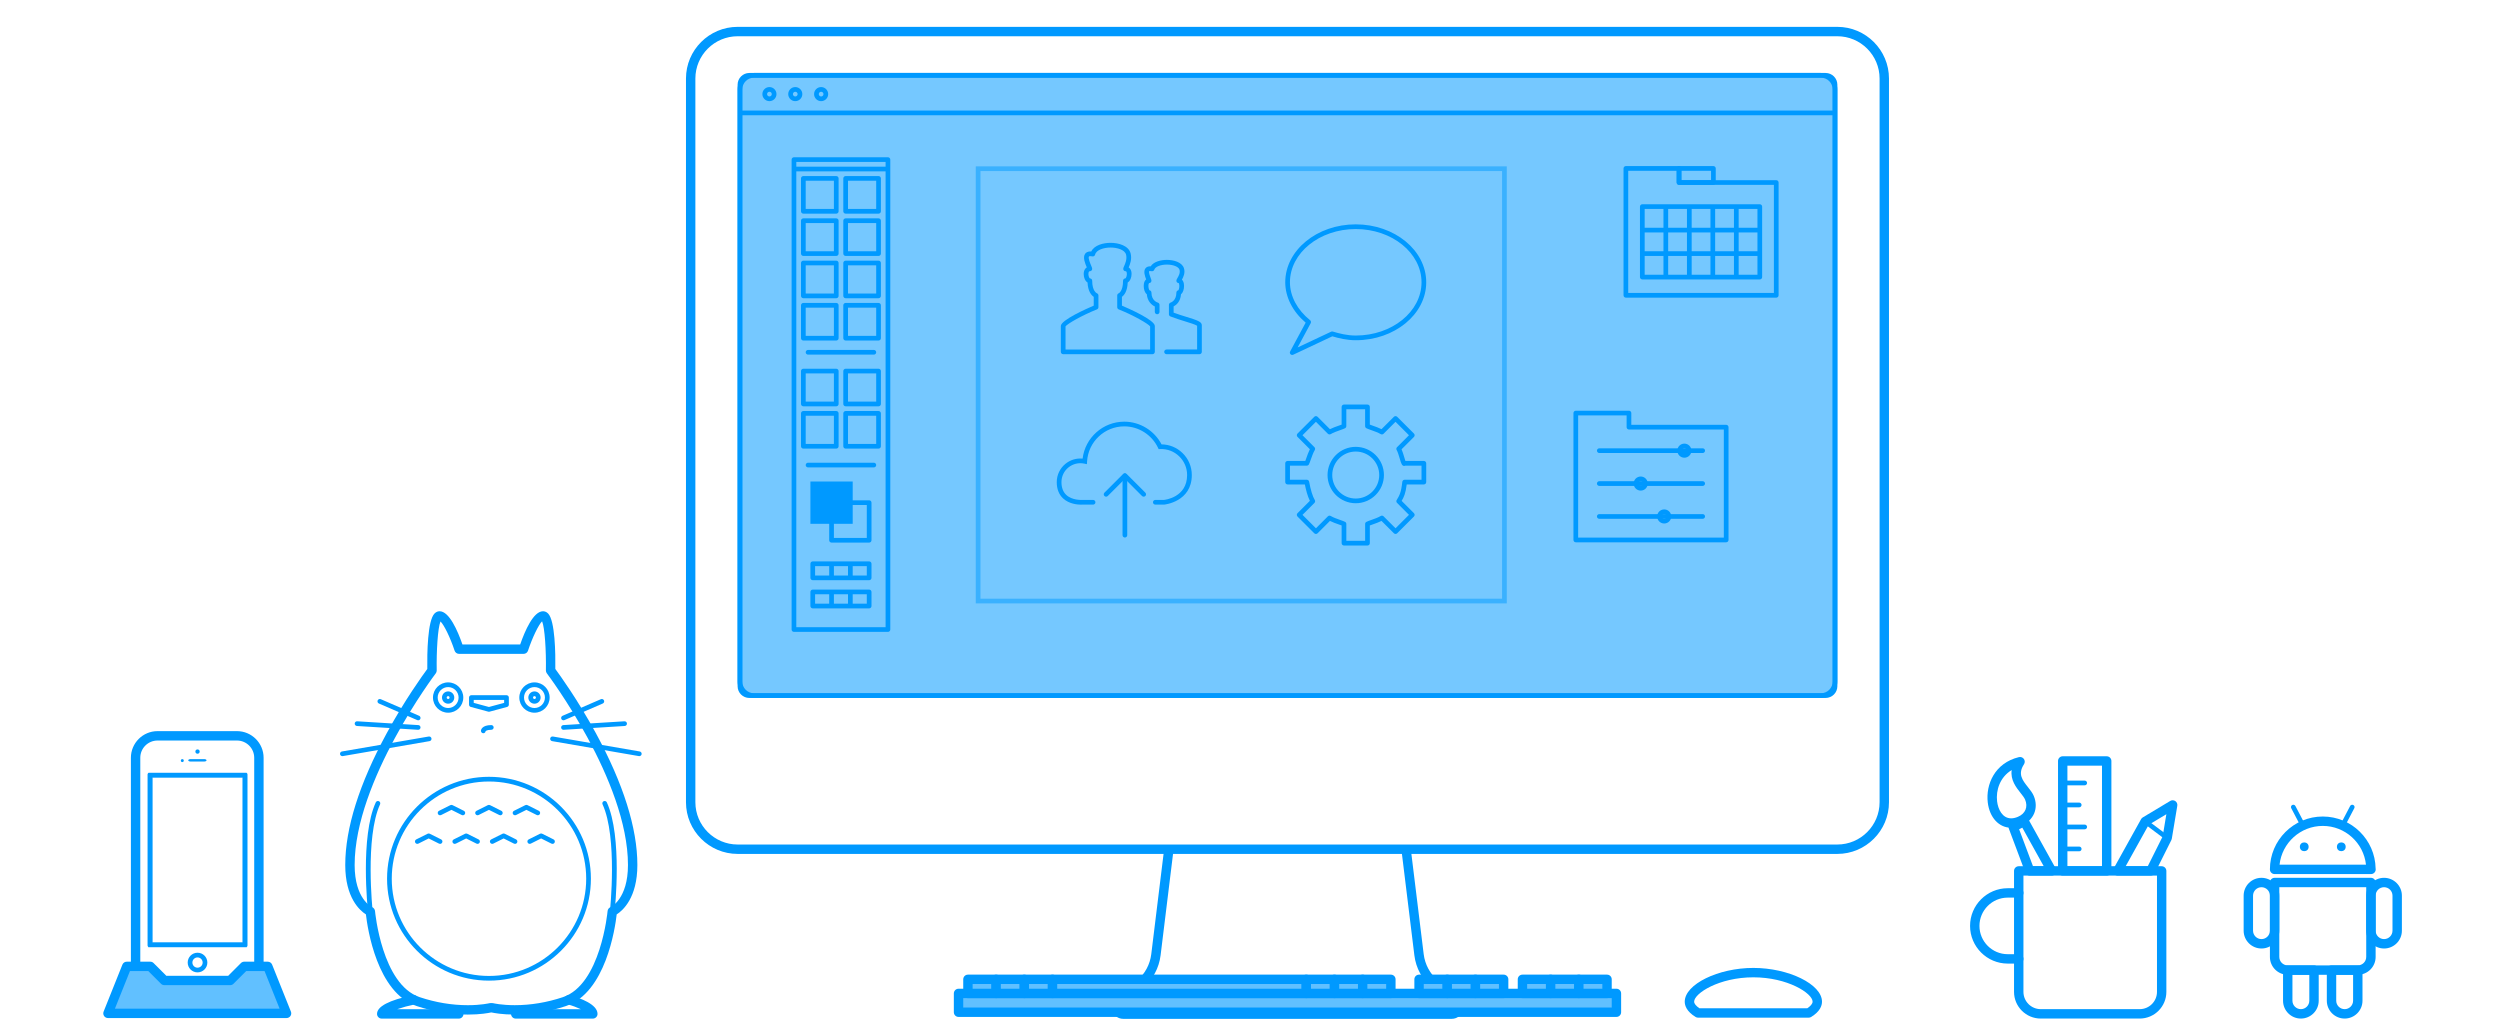 <?xml version="1.0" encoding="utf-8"?>
<!-- Generator: Adobe Illustrator 15.0.0, SVG Export Plug-In . SVG Version: 6.00 Build 0)  -->
<!DOCTYPE svg PUBLIC "-//W3C//DTD SVG 1.1//EN" "http://www.w3.org/Graphics/SVG/1.1/DTD/svg11.dtd">
<svg version="1.1" id="Layer_1" xmlns="http://www.w3.org/2000/svg" xmlns:xlink="http://www.w3.org/1999/xlink" x="0px" y="0px"
	 width="532px" height="220px" viewBox="0 0 532 220" enable-background="new 0 0 532 220" xml:space="preserve">
<g>
	<g>
		<path fill="#0099FF" d="M429.588,205.051h-2.34c-4.422,0-8.02-3.597-8.02-8.019c0-4.423,3.598-8.019,8.02-8.019h2.34
			c0.553,0,1,0.447,1,1c0,0.551-0.447,1-1,1h-2.34c-3.319,0-6.02,2.699-6.02,6.019s2.699,6.019,6.02,6.019h2.34c0.553,0,1,0.448,1,1
			C430.588,204.604,430.141,205.051,429.588,205.051z"/>
	</g>
	<g>
		<path fill="#0099FF" d="M455.324,216.749h-21.058c-3.132,0-5.68-2.548-5.68-5.679v-25.736c0-0.552,0.447-1,1-1h30.416
			c0.553,0,1,0.448,1,1v25.736C461.004,214.201,458.456,216.749,455.324,216.749z M430.588,186.333v24.735
			c0,2.029,1.65,3.68,3.68,3.68h21.058c2.028,0,3.68-1.65,3.68-3.68v-24.735H430.588L430.588,186.333z"/>
	</g>
	<g>
		<path fill="#0099FF" d="M427.976,176.145c-2.596,0-4.598-2.164-4.98-5.386c-0.449-3.763,1.437-8.386,6.636-9.645
			c0.398-0.097,0.815,0.06,1.053,0.396c0.236,0.335,0.244,0.782,0.02,1.125c-1.365,2.082-0.344,3.371,0.838,4.863
			c0.497,0.626,0.966,1.217,1.244,1.877c0.53,1.259,0.56,2.58,0.081,3.72c-0.474,1.128-1.427,2.041-2.687,2.571
			C429.427,175.982,428.686,176.145,427.976,176.145z M428.087,163.87c-2.487,1.493-3.389,4.291-3.106,6.651
			c0.198,1.67,1.104,3.621,2.995,3.621c0.441,0,0.923-0.107,1.428-0.32c0.785-0.331,1.345-0.85,1.618-1.502
			c0.271-0.648,0.243-1.398-0.081-2.168c-0.173-0.409-0.56-0.896-0.969-1.413C429.052,167.578,427.78,165.975,428.087,163.87z"/>
	</g>
	<g>
		<path fill="#0099FF" d="M436.607,186.333h-4.681c-0.417,0-0.79-0.259-0.937-0.649l-3.51-9.358
			c-0.181-0.479,0.03-1.017,0.488-1.246l2.34-1.17c0.479-0.24,1.063-0.06,1.321,0.409l5.851,10.529
			c0.172,0.31,0.168,0.688-0.013,0.992C437.29,186.146,436.962,186.333,436.607,186.333z M432.621,184.333h2.287l-4.561-8.206
			l-0.679,0.339L432.621,184.333z"/>
	</g>
	<g>
		<path fill="#0099FF" d="M457.664,186.333h-7.021c-0.354,0-0.683-0.188-0.861-0.493c-0.181-0.306-0.185-0.683-0.013-0.992
			l5.851-10.529c0.085-0.153,0.209-0.281,0.359-0.373l5.85-3.508c0.336-0.201,0.757-0.188,1.077,0.03
			c0.322,0.22,0.488,0.606,0.424,0.991l-1.17,7.02c-0.018,0.098-0.047,0.192-0.092,0.282l-3.511,7.02
			C458.389,186.119,458.043,186.333,457.664,186.333z M452.344,184.333h4.702l3.166-6.332l0.789-4.735l-3.763,2.258L452.344,184.333
			z"/>
	</g>
	<g>
		<path fill="#0099FF" d="M461.174,178.814c-0.104,0-0.21-0.033-0.3-0.101l-4.68-3.51c-0.222-0.166-0.267-0.479-0.102-0.7
			c0.167-0.222,0.481-0.264,0.7-0.1l4.68,3.51c0.222,0.166,0.267,0.479,0.102,0.7C461.476,178.745,461.325,178.814,461.174,178.814z
			"/>
	</g>
	<g>
		<path fill="#0099FF" d="M448.305,186.333h-9.357c-0.554,0-1-0.448-1-1v-23.397c0-0.552,0.446-1,1-1h9.357c0.554,0,1,0.448,1,1
			v23.397C449.305,185.885,448.857,186.333,448.305,186.333z M439.946,184.333h7.357v-21.397h-7.357V184.333z"/>
	</g>
	<g>
		<path fill="#0099FF" d="M443.626,167.115h-4.68c-0.276,0-0.5-0.225-0.5-0.5c0-0.276,0.224-0.5,0.5-0.5h4.68
			c0.276,0,0.5,0.224,0.5,0.5C444.126,166.891,443.902,167.115,443.626,167.115z"/>
	</g>
	<g>
		<path fill="#0099FF" d="M442.456,171.795h-3.51c-0.276,0-0.5-0.225-0.5-0.5s0.224-0.5,0.5-0.5h3.51c0.276,0,0.5,0.225,0.5,0.5
			S442.732,171.795,442.456,171.795z"/>
	</g>
	<g>
		<path fill="#0099FF" d="M443.626,176.475h-4.68c-0.276,0-0.5-0.225-0.5-0.5c0-0.276,0.224-0.5,0.5-0.5h4.68
			c0.276,0,0.5,0.224,0.5,0.5C444.126,176.25,443.902,176.475,443.626,176.475z"/>
	</g>
	<g>
		<path fill="#0099FF" d="M442.456,181.154h-3.51c-0.276,0-0.5-0.225-0.5-0.5c0-0.276,0.224-0.5,0.5-0.5h3.51
			c0.276,0,0.5,0.224,0.5,0.5C442.956,180.93,442.732,181.154,442.456,181.154z"/>
	</g>
</g>
<g>
	<g>
		<path fill="#0099FF" d="M109.542,215.902c-2.66,0-4.426-0.34-4.902-0.444h-0.179c-0.477,0.104-2.243,0.444-4.902,0.444
			c-3.613,0-7.271-0.608-10.87-1.809c-8.472-2.824-10.485-16.566-10.821-19.509c-1.298-0.827-4.398-3.532-4.398-10.512
			c0-7.83,2.979-17.284,8.853-28.099c3.812-7.02,7.676-12.359,8.605-13.615c-0.044-3.297,0.046-10.286,1.543-11.81
			c0.385-0.392,0.798-0.474,1.078-0.474c2.043,0,3.844,4.15,4.856,7.066h12.292c1.012-2.916,2.813-7.066,4.856-7.066
			c0.279,0,0.693,0.082,1.078,0.474c1.497,1.523,1.587,8.513,1.543,11.81c0.929,1.256,4.793,6.596,8.605,13.615
			c5.875,10.814,8.853,20.269,8.853,28.099c0,6.979-3.1,9.686-4.399,10.512c-0.336,2.942-2.349,16.685-10.821,19.509
			C116.812,215.294,113.155,215.902,109.542,215.902z M104.348,213.458h0.403c0.08,0,0.16,0.01,0.237,0.028
			c0.017,0.005,1.747,0.416,4.553,0.416c3.398,0,6.842-0.573,10.237-1.705c8.055-2.686,9.503-18.162,9.517-18.318
			c0.032-0.37,0.267-0.691,0.61-0.835c0.142-0.063,3.727-1.75,3.727-8.971c0-17.918-17.087-40.556-17.259-40.782
			c-0.136-0.18-0.208-0.398-0.205-0.623c0.073-4.197-0.235-9.105-0.812-10.454c-0.708,0.67-2.068,3.435-2.991,6.241
			c-0.135,0.41-0.518,0.688-0.95,0.688H97.686c-0.432,0-0.815-0.276-0.95-0.688c-0.909-2.764-2.241-5.484-3.002-6.213
			c-0.57,1.386-0.874,6.257-0.801,10.426c0.004,0.225-0.068,0.445-0.205,0.624c-0.172,0.228-17.259,22.864-17.259,40.782
			c0,7.221,3.584,8.906,3.737,8.975c0.331,0.148,0.567,0.469,0.599,0.831c0.014,0.156,1.462,15.634,9.517,18.318
			c3.395,1.132,6.839,1.706,10.237,1.706c2.806,0,4.536-0.412,4.553-0.416C104.188,213.468,104.269,213.458,104.348,213.458z"/>
	</g>
	<g>
		<path fill="#0099FF" d="M104.055,208.68c-11.958,0-21.688-9.729-21.688-21.688s9.729-21.688,21.688-21.688
			s21.688,9.729,21.688,21.688S116.014,208.68,104.055,208.68z M104.055,166.305c-11.407,0-20.688,9.281-20.688,20.688
			s9.28,20.688,20.688,20.688c11.408,0,20.688-9.281,20.688-20.688C124.743,175.585,115.462,166.305,104.055,166.305z"/>
	</g>
	<g>
		<path fill="#0099FF" d="M78.808,194.466c-0.252,0-0.469-0.19-0.497-0.446c-0.071-0.647-1.693-15.969,1.657-23.278
			c0.115-0.25,0.41-0.36,0.663-0.246c0.251,0.114,0.361,0.412,0.246,0.663c-3.235,7.059-1.589,22.597-1.572,22.753
			c0.03,0.274-0.168,0.521-0.443,0.551C78.844,194.465,78.826,194.466,78.808,194.466z"/>
	</g>
	<g>
		<path fill="#0099FF" d="M130.292,194.466c-0.018,0-0.036-0.001-0.055-0.003c-0.274-0.029-0.473-0.277-0.443-0.551
			c0.017-0.156,1.663-15.695-1.572-22.753c-0.115-0.251-0.005-0.548,0.246-0.663c0.253-0.114,0.548-0.004,0.663,0.246
			c3.35,7.31,1.728,22.63,1.657,23.279C130.76,194.275,130.543,194.466,130.292,194.466z"/>
	</g>
	<g>
		<path fill="#0099FF" d="M95.363,151.664c-1.779,0-3.226-1.447-3.226-3.227c0-1.778,1.447-3.226,3.226-3.226
			c1.779,0,3.226,1.447,3.226,3.226C98.589,150.217,97.142,151.664,95.363,151.664z M95.363,146.213
			c-1.227,0-2.226,0.999-2.226,2.227c0,1.227,0.999,2.226,2.226,2.226c1.227,0,2.226-0.999,2.226-2.226
			C97.589,147.212,96.59,146.213,95.363,146.213z"/>
	</g>
	<g>
		<path fill="#0099FF" d="M104.044,151.463c-0.044,0-0.088-0.006-0.13-0.018l-3.735-1.01c-0.218-0.059-0.37-0.256-0.37-0.482v-1.514
			c0-0.276,0.224-0.5,0.5-0.5h7.471c0.276,0,0.5,0.224,0.5,0.5v1.514c0,0.227-0.151,0.424-0.37,0.482l-3.735,1.01
			C104.132,151.457,104.088,151.463,104.044,151.463z M100.809,149.57l3.235,0.875l3.235-0.875v-0.631h-6.471L100.809,149.57
			L100.809,149.57z"/>
	</g>
	<g>
		<path fill="#0099FF" d="M72.852,160.905c-0.239,0-0.45-0.173-0.492-0.415c-0.047-0.272,0.136-0.531,0.408-0.578l18.473-3.184
			c0.271-0.045,0.53,0.136,0.578,0.407c0.047,0.272-0.136,0.531-0.408,0.578l-18.473,3.185
			C72.908,160.902,72.88,160.905,72.852,160.905z"/>
	</g>
	<g>
		<path fill="#0099FF" d="M88.988,155.299c-0.01,0-0.021,0-0.032-0.001L75.95,154.49c-0.275-0.018-0.485-0.254-0.468-0.53
			s0.243-0.485,0.53-0.468l13.006,0.808c0.276,0.017,0.485,0.255,0.468,0.53C89.47,155.095,89.25,155.299,88.988,155.299z"/>
	</g>
	<g>
		<path fill="#0099FF" d="M88.987,153.279c-0.066,0-0.133-0.014-0.198-0.041l-8.161-3.533c-0.253-0.11-0.37-0.404-0.26-0.658
			c0.11-0.252,0.402-0.369,0.658-0.26l8.161,3.533c0.253,0.109,0.37,0.404,0.26,0.658C89.365,153.166,89.181,153.279,88.987,153.279
			z"/>
	</g>
	<g>
		<path fill="#0099FF" d="M136.045,160.905c-0.028,0-0.057-0.003-0.085-0.007l-18.473-3.185c-0.272-0.047-0.455-0.306-0.408-0.578
			c0.047-0.271,0.308-0.452,0.578-0.407l18.473,3.184c0.272,0.047,0.455,0.306,0.408,0.578
			C136.496,160.732,136.284,160.905,136.045,160.905z"/>
	</g>
	<g>
		<path fill="#0099FF" d="M119.909,155.299c-0.262,0-0.482-0.204-0.499-0.469c-0.017-0.275,0.192-0.514,0.468-0.53l13.006-0.808
			c0.285-0.006,0.513,0.193,0.53,0.468c0.017,0.276-0.192,0.513-0.468,0.53l-13.006,0.808
			C119.93,155.298,119.919,155.299,119.909,155.299z"/>
	</g>
	<g>
		<path fill="#0099FF" d="M119.91,153.279c-0.193,0-0.377-0.113-0.459-0.301c-0.109-0.254,0.007-0.549,0.26-0.658l8.161-3.533
			c0.254-0.109,0.548,0.008,0.658,0.26c0.109,0.253-0.007,0.548-0.26,0.658l-8.161,3.533
			C120.043,153.266,119.976,153.279,119.91,153.279z"/>
	</g>
	<g>
		<path fill="#0099FF" d="M102.848,156.033c-0.024,0-0.048-0.001-0.072-0.006c-0.274-0.034-0.461-0.312-0.427-0.586
			c0.015-0.116,0.204-1.143,2.201-1.143c0.276,0,0.5,0.225,0.5,0.5c0,0.276-0.224,0.5-0.5,0.5c-1.05,0-1.219,0.321-1.221,0.324
			C103.297,155.872,103.091,156.033,102.848,156.033z"/>
	</g>
	<g>
		<path fill="#0099FF" d="M95.363,149.746c-0.721,0-1.307-0.586-1.307-1.309c0-0.721,0.586-1.307,1.307-1.307
			c0.721,0,1.307,0.586,1.307,1.307C96.67,149.16,96.084,149.746,95.363,149.746z M95.363,148.132c-0.169,0-0.307,0.138-0.307,0.308
			c0,0.168,0.138,0.308,0.307,0.308c0.169,0,0.307-0.138,0.307-0.308S95.533,148.132,95.363,148.132z"/>
	</g>
	<g>
		<path fill="#0099FF" d="M113.736,151.664c-1.779,0-3.226-1.447-3.226-3.227c0-1.778,1.447-3.226,3.226-3.226
			c1.779,0,3.226,1.447,3.226,3.226C116.962,150.217,115.515,151.664,113.736,151.664z M113.736,146.213
			c-1.227,0-2.226,0.999-2.226,2.227c0,1.227,0.999,2.226,2.226,2.226s2.226-0.999,2.226-2.226
			C115.962,147.212,114.963,146.213,113.736,146.213z"/>
	</g>
	<g>
		<path fill="#0099FF" d="M113.736,149.746c-0.721,0-1.307-0.586-1.307-1.309c0-0.721,0.586-1.307,1.307-1.307
			c0.721,0,1.308,0.586,1.308,1.307C115.043,149.16,114.457,149.746,113.736,149.746z M113.736,148.132
			c-0.169,0-0.307,0.138-0.307,0.308c0,0.168,0.138,0.308,0.307,0.308s0.308-0.138,0.308-0.308S113.905,148.132,113.736,148.132z"/>
	</g>
	<g>
		<path fill="#0099FF" d="M93.648,173.489c-0.184,0-0.36-0.101-0.448-0.276c-0.124-0.247-0.023-0.547,0.224-0.671l2.423-1.211
			c0.141-0.07,0.307-0.07,0.447,0l2.422,1.211c0.247,0.124,0.347,0.424,0.224,0.671c-0.125,0.248-0.424,0.348-0.671,0.225
			l-2.199-1.101l-2.199,1.101C93.799,173.473,93.723,173.489,93.648,173.489z"/>
	</g>
	<g>
		<path fill="#0099FF" d="M106.467,173.489c-0.075,0-0.151-0.017-0.223-0.054l-2.199-1.1l-2.199,1.1
			c-0.248,0.123-0.547,0.024-0.671-0.224c-0.124-0.247-0.023-0.547,0.224-0.671l2.423-1.211c0.141-0.07,0.307-0.07,0.447,0
			l2.423,1.211c0.247,0.124,0.347,0.424,0.224,0.671C106.827,173.389,106.65,173.489,106.467,173.489z"/>
	</g>
	<g>
		<path fill="#0099FF" d="M114.441,173.489c-0.075,0-0.151-0.017-0.223-0.054l-2.199-1.1l-2.199,1.1
			c-0.247,0.123-0.547,0.024-0.671-0.224c-0.124-0.247-0.023-0.547,0.224-0.671l2.422-1.211c0.141-0.07,0.307-0.07,0.447,0
			l2.423,1.211c0.247,0.124,0.347,0.424,0.224,0.671C114.801,173.389,114.625,173.489,114.441,173.489z"/>
	</g>
	<g>
		<path fill="#0099FF" d="M93.647,179.576c-0.075,0-0.151-0.018-0.223-0.053l-2.199-1.101l-2.199,1.101
			c-0.248,0.123-0.547,0.022-0.671-0.225s-0.023-0.547,0.224-0.671l2.423-1.211c0.141-0.069,0.307-0.069,0.447,0l2.423,1.211
			c0.247,0.124,0.347,0.424,0.224,0.671C94.007,179.475,93.831,179.576,93.647,179.576z"/>
	</g>
	<g>
		<path fill="#0099FF" d="M96.777,179.576c-0.184,0-0.36-0.102-0.448-0.276c-0.124-0.247-0.023-0.547,0.224-0.671l2.423-1.211
			c0.141-0.07,0.307-0.07,0.447,0l2.422,1.211c0.247,0.124,0.347,0.424,0.224,0.671c-0.125,0.247-0.424,0.347-0.671,0.224
			l-2.199-1.1l-2.199,1.1C96.928,179.559,96.852,179.576,96.777,179.576z"/>
	</g>
	<g>
		<path fill="#0099FF" d="M109.596,179.576c-0.075,0-0.151-0.018-0.223-0.053l-2.199-1.101l-2.199,1.101
			c-0.248,0.123-0.547,0.022-0.671-0.225s-0.023-0.547,0.224-0.671l2.423-1.211c0.141-0.069,0.307-0.069,0.447,0l2.423,1.211
			c0.247,0.124,0.347,0.424,0.224,0.671C109.956,179.475,109.779,179.576,109.596,179.576z"/>
	</g>
	<g>
		<path fill="#0099FF" d="M117.571,179.576c-0.075,0-0.151-0.018-0.223-0.053l-2.199-1.101l-2.199,1.101
			c-0.248,0.123-0.547,0.022-0.671-0.225s-0.023-0.547,0.224-0.671l2.423-1.211c0.141-0.069,0.307-0.069,0.447,0l2.423,1.211
			c0.247,0.124,0.347,0.424,0.224,0.671C117.931,179.475,117.755,179.576,117.571,179.576z"/>
	</g>
	<g>
		<path fill="#0099FF" d="M97.636,216.759H81.231c-0.552,0-1-0.448-1-1c0-1.583,2.559-2.924,7.605-3.983
			c0.544-0.112,1.071,0.233,1.184,0.773c0.114,0.541-0.232,1.071-0.773,1.184c-1.332,0.281-2.656,0.651-3.728,1.026h13.115
			c0.552,0,1,0.448,1,1S98.188,216.759,97.636,216.759z"/>
	</g>
	<g>
		<path fill="#0099FF" d="M126.153,216.759H109.75c-0.552,0-1-0.448-1-1s0.448-1,1-1h13.864c-0.798-0.372-1.813-0.756-2.827-1.042
			c-0.531-0.148-0.841-0.701-0.692-1.232c0.148-0.531,0.699-0.844,1.232-0.692c2.176,0.61,5.827,1.938,5.827,3.967
			C127.153,216.311,126.706,216.759,126.153,216.759z"/>
	</g>
</g>
<g>
	<g>
		<path fill="#0099FF" d="M501.738,207.432h-14.907c-2.092,0-3.794-1.703-3.794-3.795v-15.839c0-0.552,0.447-1,1-1h20.496
			c0.553,0,1,0.448,1,1v15.839C505.533,205.729,503.831,207.432,501.738,207.432z M485.037,188.798v14.839
			c0,0.99,0.805,1.795,1.794,1.795h14.907c0.988,0,1.795-0.805,1.795-1.795v-14.839H485.037z"/>
	</g>
	<g>
		<path fill="#0099FF" d="M504.553,186.004c-0.005,0-0.013,0-0.02,0h-20.496c-0.553,0-1-0.447-1-1
			c0-6.203,5.046-11.249,11.248-11.249c6.132,0,11.134,4.933,11.246,11.04c0.015,0.066,0.021,0.137,0.021,0.209
			C505.553,185.557,505.105,186.004,504.553,186.004z M485.091,184.004h18.39c-0.5-4.631-4.434-8.249-9.194-8.249
			S485.591,179.372,485.091,184.004z"/>
	</g>
	<g>
		<path fill="#0099FF" d="M498.502,176.163c-0.078,0-0.158-0.019-0.232-0.058c-0.243-0.127-0.339-0.43-0.211-0.674l2.051-3.914
			c0.129-0.244,0.433-0.339,0.676-0.211c0.244,0.127,0.339,0.43,0.211,0.674l-2.05,3.914
			C498.855,176.064,498.682,176.163,498.502,176.163z"/>
	</g>
	<g>
		<circle fill="#0099FF" cx="498.229" cy="180.198" r="0.932"/>
	</g>
	<g>
		<path fill="#0099FF" d="M489.626,216.749c-2.093,0-3.795-1.702-3.795-3.794v-6.521c0-0.553,0.447-1,1-1h5.591c0.553,0,1,0.447,1,1
			v6.521C493.422,215.047,491.719,216.749,489.626,216.749z M487.831,207.432v5.522c0,0.989,0.806,1.794,1.795,1.794
			c0.99,0,1.796-0.805,1.796-1.794v-5.522H487.831z"/>
	</g>
	<g>
		<path fill="#0099FF" d="M481.242,201.842c-2.093,0-3.795-1.703-3.795-3.795v-7.453c0-2.093,1.702-3.795,3.795-3.795
			s3.795,1.703,3.795,3.795v7.453C485.037,200.139,483.335,201.842,481.242,201.842z M481.242,188.798
			c-0.989,0-1.795,0.806-1.795,1.795v7.453c0,0.99,0.806,1.795,1.795,1.795s1.795-0.806,1.795-1.795v-7.453
			C483.037,189.604,482.231,188.798,481.242,188.798z"/>
	</g>
	<g>
		<path fill="#0099FF" d="M490.068,176.163c-0.181,0-0.354-0.099-0.443-0.269l-2.05-3.914c-0.128-0.244-0.033-0.547,0.211-0.674
			c0.245-0.129,0.547-0.033,0.676,0.211l2.05,3.914c0.128,0.244,0.033,0.547-0.211,0.674
			C490.227,176.145,490.146,176.163,490.068,176.163z"/>
	</g>
	<g>
		<circle fill="#0099FF" cx="490.342" cy="180.198" r="0.932"/>
	</g>
	<g>
		<path fill="#0099FF" d="M498.944,216.749c-2.094,0-3.796-1.702-3.796-3.794v-6.521c0-0.553,0.446-1,1-1h5.59c0.553,0,1,0.447,1,1
			v6.521C502.738,215.047,501.036,216.749,498.944,216.749z M497.148,207.432v5.522c0,0.989,0.806,1.794,1.796,1.794
			c0.988,0,1.794-0.805,1.794-1.794v-5.522H497.148z"/>
	</g>
	<g>
		<path fill="#0099FF" d="M507.328,201.842c-2.093,0-3.795-1.703-3.795-3.795v-7.453c0-2.093,1.702-3.795,3.795-3.795
			s3.795,1.703,3.795,3.795v7.453C511.123,200.139,509.421,201.842,507.328,201.842z M507.328,188.798
			c-0.989,0-1.795,0.806-1.795,1.795v7.453c0,0.99,0.806,1.795,1.795,1.795s1.795-0.806,1.795-1.795v-7.453
			C509.123,189.604,508.317,188.798,507.328,188.798z"/>
	</g>
</g>
<g>
	<path fill="#0099FF" d="M384.886,216.559h-23.539c-0.184,0-0.363-0.051-0.521-0.146c-1.912-1.167-2.313-2.415-2.313-3.256
		c0-3.692,7.098-7.183,14.604-7.183s14.604,3.49,14.604,7.183c0,0.842-0.4,2.09-2.313,3.257
		C385.25,216.509,385.069,216.559,384.886,216.559z M361.639,214.559h22.955c0.721-0.481,1.127-0.985,1.127-1.402
		c0-1.774-5.322-5.184-12.604-5.184s-12.604,3.409-12.604,5.184C360.513,213.573,360.92,214.077,361.639,214.559z"/>
</g>
<g>
	<path fill="#0099FF" d="M390.976,181.714h-234c-6.065,0-11-4.935-11-11v-154c0-6.065,4.935-11,11-11h234c6.065,0,11,4.935,11,11
		v154C401.976,176.78,397.041,181.714,390.976,181.714z M156.976,7.714c-4.962,0-9,4.038-9,9v154c0,4.962,4.038,9,9,9h234
		c4.964,0,9-4.038,9-9v-154c0-4.962-4.036-9-9-9H156.976z"/>
</g>
<g>
	<path fill="#0099FF" d="M308.938,216.809h-69.924c-1.023,0-1.946-0.645-2.298-1.604s-0.063-2.049,0.718-2.71l4.516-3.821
		c1.69-1.43,2.769-3.428,3.039-5.626l2.75-22.413l1.985,0.243l-2.75,22.413c-0.332,2.699-1.657,5.153-3.732,6.909l-4.516,3.82
		c-0.143,0.121-0.196,0.32-0.132,0.496c0.064,0.176,0.233,0.293,0.42,0.293h69.924c0.188,0,0.355-0.119,0.421-0.293
		c0.063-0.176,0.012-0.375-0.133-0.496l-4.515-3.82c-2.077-1.756-3.402-4.21-3.732-6.909l-2.75-22.413l1.984-0.243l2.75,22.413
		c0.27,2.197,1.35,4.195,3.039,5.625l4.516,3.822c0.781,0.661,1.069,1.75,0.718,2.71S309.961,216.809,308.938,216.809z"/>
</g>
<g>
	<g>
		<rect x="203.976" y="211.402" fill="#61C0FF" width="140" height="4"/>
		<path fill="#0099FF" d="M343.976,216.402h-140c-0.552,0-1-0.448-1-1v-4c0-0.553,0.448-1,1-1h140c0.554,0,1,0.447,1,1v4
			C344.976,215.954,344.528,216.402,343.976,216.402z M204.976,214.402h138v-2h-138V214.402L204.976,214.402z"/>
	</g>
	<g>
		<rect x="205.976" y="208.402" fill="#61C0FF" width="6" height="3"/>
		<path fill="#0099FF" d="M211.976,212.402h-6c-0.552,0-1-0.448-1-1v-3c0-0.553,0.448-1,1-1h6c0.552,0,1,0.447,1,1v3
			C212.976,211.954,212.528,212.402,211.976,212.402z M206.976,210.402h4v-1h-4V210.402z"/>
	</g>
	<g>
		<rect x="211.976" y="208.402" fill="#61C0FF" width="6" height="3"/>
		<path fill="#0099FF" d="M217.976,212.402h-6c-0.552,0-1-0.448-1-1v-3c0-0.553,0.448-1,1-1h6c0.552,0,1,0.447,1,1v3
			C218.976,211.954,218.528,212.402,217.976,212.402z M212.976,210.402h4v-1h-4V210.402z"/>
	</g>
	<g>
		<rect x="217.976" y="208.402" fill="#61C0FF" width="6" height="3"/>
		<path fill="#0099FF" d="M223.976,212.402h-6c-0.552,0-1-0.448-1-1v-3c0-0.553,0.448-1,1-1h6c0.552,0,1,0.447,1,1v3
			C224.976,211.954,224.528,212.402,223.976,212.402z M218.976,210.402h4v-1h-4V210.402z"/>
	</g>
	<g>
		<rect x="223.976" y="208.402" fill="#61C0FF" width="54" height="3"/>
		<path fill="#0099FF" d="M277.977,212.402h-54c-0.552,0-1-0.448-1-1v-3c0-0.553,0.448-1,1-1h54c0.551,0,1,0.447,1,1v3
			C278.977,211.954,278.527,212.402,277.977,212.402z M224.976,210.402h52v-1h-52V210.402L224.976,210.402z"/>
	</g>
	<g>
		<rect x="277.977" y="208.402" fill="#61C0FF" width="6" height="3"/>
		<path fill="#0099FF" d="M283.977,212.402h-6c-0.553,0-1-0.448-1-1v-3c0-0.553,0.447-1,1-1h6c0.553,0,1,0.447,1,1v3
			C284.977,211.954,284.527,212.402,283.977,212.402z M278.977,210.402h4v-1h-4V210.402z"/>
	</g>
	<g>
		<rect x="283.977" y="208.402" fill="#61C0FF" width="6" height="3"/>
		<path fill="#0099FF" d="M289.977,212.402h-6c-0.554,0-1-0.448-1-1v-3c0-0.553,0.446-1,1-1h6c0.553,0,1,0.447,1,1v3
			C290.977,211.954,290.527,212.402,289.977,212.402z M284.977,210.402h4v-1h-4V210.402z"/>
	</g>
	<g>
		<rect x="289.977" y="208.402" fill="#61C0FF" width="6" height="3"/>
		<path fill="#0099FF" d="M295.977,212.402h-6c-0.554,0-1-0.448-1-1v-3c0-0.553,0.446-1,1-1h6c0.553,0,1,0.447,1,1v3
			C296.977,211.954,296.527,212.402,295.977,212.402z M290.977,210.402h4v-1h-4V210.402z"/>
	</g>
	<g>
		<rect x="301.977" y="208.402" fill="#61C0FF" width="5.999" height="3"/>
		<path fill="#0099FF" d="M307.976,212.402h-5.999c-0.554,0-1-0.448-1-1v-3c0-0.553,0.446-1,1-1h5.999c0.554,0,1,0.447,1,1v3
			C308.976,211.954,308.528,212.402,307.976,212.402z M302.977,210.402h3.999v-1h-3.999V210.402z"/>
	</g>
	<g>
		<rect x="307.976" y="208.402" fill="#61C0FF" width="6" height="3"/>
		<path fill="#0099FF" d="M313.976,212.402h-6c-0.553,0-1-0.448-1-1v-3c0-0.553,0.447-1,1-1h6c0.554,0,1,0.447,1,1v3
			C314.976,211.954,314.528,212.402,313.976,212.402z M308.976,210.402h4v-1h-4V210.402z"/>
	</g>
	<g>
		<rect x="313.976" y="208.402" fill="#61C0FF" width="6" height="3"/>
		<path fill="#0099FF" d="M319.976,212.402h-6c-0.553,0-1-0.448-1-1v-3c0-0.553,0.447-1,1-1h6c0.554,0,1,0.447,1,1v3
			C320.976,211.954,320.528,212.402,319.976,212.402z M314.976,210.402h4v-1h-4V210.402z"/>
	</g>
	<g>
		<rect x="323.976" y="208.402" fill="#61C0FF" width="6" height="3"/>
		<path fill="#0099FF" d="M329.976,212.402h-6c-0.553,0-1-0.448-1-1v-3c0-0.553,0.447-1,1-1h6c0.554,0,1,0.447,1,1v3
			C330.976,211.954,330.528,212.402,329.976,212.402z M324.976,210.402h4v-1h-4V210.402z"/>
	</g>
	<g>
		<rect x="329.976" y="208.402" fill="#61C0FF" width="6" height="3"/>
		<path fill="#0099FF" d="M335.976,212.402h-6c-0.553,0-1-0.448-1-1v-3c0-0.553,0.447-1,1-1h6c0.554,0,1,0.447,1,1v3
			C336.976,211.954,336.528,212.402,335.976,212.402z M330.976,210.402h4v-1h-4V210.402z"/>
	</g>
	<g>
		<rect x="335.976" y="208.402" fill="#61C0FF" width="6" height="3"/>
		<path fill="#0099FF" d="M341.976,212.402h-6c-0.553,0-1-0.448-1-1v-3c0-0.553,0.447-1,1-1h6c0.554,0,1,0.447,1,1v3
			C342.976,211.954,342.528,212.402,341.976,212.402z M336.976,210.402h4v-1h-4V210.402z"/>
	</g>
</g>
<g>
	<path fill="#0099FF" d="M50.428,157.584c2.025,0,3.668,1.643,3.668,3.667v43.724c0,2.025-1.643,3.668-3.668,3.668H33.523
		c-2.025,0-3.668-1.642-3.668-3.668v-43.724c0-2.026,1.643-3.667,3.668-3.667H50.428 M50.428,155.584H33.523
		c-3.125,0-5.668,2.542-5.668,5.667v43.724c0,3.125,2.543,5.668,5.668,5.668h16.904c3.125,0,5.668-2.541,5.668-5.668v-43.724
		C56.096,158.127,53.553,155.584,50.428,155.584L50.428,155.584z"/>
</g>
<g opacity="0.6">
	<path fill="#0099FF" d="M52.574,201.581H31.502v-37.124h21.072V201.581z M32.502,200.581h19.072v-35.124H32.502V200.581z"/>
</g>
<g>
	<path fill="#0099FF" d="M51.662,165.461v35.076h-19.26v-35.076H51.662 M52.318,164.461H31.746c-0.189,0-0.344,0.155-0.344,0.344
		v36.389c0,0.189,0.155,0.345,0.344,0.345h20.572c0.189,0,0.344-0.155,0.344-0.345v-36.389
		C52.662,164.615,52.508,164.461,52.318,164.461L52.318,164.461z"/>
</g>
<g>
	<path fill="#0099FF" d="M43.953,161.796c0,0.142-0.225,0.259-0.5,0.259h-2.897c-0.275,0-0.5-0.117-0.5-0.259s0.225-0.258,0.5-0.258
		h2.897C43.728,161.538,43.953,161.654,43.953,161.796z"/>
</g>
<g>
	<circle fill="#0099FF" cx="38.795" cy="161.853" r="0.315"/>
</g>
<g>
	<circle fill="#0099FF" cx="42.033" cy="159.933" r="0.458"/>
</g>
<g>
	<path fill="#0099FF" d="M42.033,203.74c0.602,0,1.092,0.49,1.092,1.091c0,0.603-0.49,1.092-1.092,1.092
		c-0.602,0-1.092-0.489-1.092-1.092C40.941,204.23,41.431,203.74,42.033,203.74 M42.033,202.74c-1.156,0-2.092,0.936-2.092,2.091
		s0.936,2.092,2.092,2.092c1.154,0,2.092-0.937,2.092-2.092C44.125,203.677,43.187,202.74,42.033,202.74L42.033,202.74z"/>
</g>
<g>
	<polygon fill="#61C0FF" points="60.976,215.643 22.976,215.643 26.976,205.643 31.976,205.643 34.976,208.643 48.976,208.643 
		51.976,205.643 56.976,205.643 	"/>
	<path fill="#0099FF" d="M60.976,216.643h-38c-0.332,0-0.642-0.164-0.828-0.438s-0.224-0.624-0.101-0.933l4-10
		c0.152-0.379,0.52-0.627,0.929-0.627h5c0.265,0,0.52,0.104,0.707,0.293l2.707,2.707h13.172l2.707-2.707
		c0.188-0.188,0.442-0.293,0.707-0.293h5c0.409,0,0.776,0.248,0.929,0.627l4,10c0.123,0.309,0.085,0.658-0.101,0.933
		S61.308,216.643,60.976,216.643z M24.453,214.643h35.046l-3.2-8H52.39l-2.707,2.707c-0.188,0.188-0.442,0.293-0.707,0.293h-14
		c-0.265,0-0.52-0.104-0.707-0.293l-2.707-2.707h-3.909L24.453,214.643z"/>
</g>
<g>
	<g>
		<path fill="#75C8FF" d="M390.49,145.027c0,1.649-1.351,3-3,3H160.461c-1.65,0-3-1.351-3-3v-126c0-1.65,1.35-3,3-3H387.49
			c1.649,0,3,1.35,3,3V145.027z"/>
	</g>
	<g>
		<path fill="#0099FF" d="M387.49,148.527H160.461c-1.93,0-3.5-1.57-3.5-3.5v-126c0-1.93,1.57-3.5,3.5-3.5H387.49
			c1.93,0,3.5,1.57,3.5,3.5v126C390.99,146.956,389.42,148.527,387.49,148.527z M160.461,16.527c-1.378,0-2.5,1.122-2.5,2.5v126
			c0,1.378,1.122,2.5,2.5,2.5H387.49c1.379,0,2.5-1.122,2.5-2.5v-126c0-1.378-1.121-2.5-2.5-2.5H160.461z"/>
	</g>
</g>
<g>
	<rect x="157.461" y="23.527" fill="#0099FF" width="233.029" height="1"/>
</g>
<g>
	<path fill="#0099FF" d="M163.735,21.527c-0.827,0-1.5-0.673-1.5-1.5c0-0.827,0.673-1.5,1.5-1.5c0.827,0,1.5,0.673,1.5,1.5
		C165.235,20.854,164.562,21.527,163.735,21.527z M163.735,19.527c-0.276,0-0.5,0.224-0.5,0.5s0.224,0.5,0.5,0.5
		c0.276,0,0.5-0.224,0.5-0.5S164.011,19.527,163.735,19.527z"/>
</g>
<g>
	<path fill="#0099FF" d="M169.235,21.527c-0.827,0-1.5-0.673-1.5-1.5c0-0.827,0.673-1.5,1.5-1.5c0.827,0,1.5,0.673,1.5,1.5
		C170.735,20.854,170.062,21.527,169.235,21.527z M169.235,19.527c-0.276,0-0.5,0.224-0.5,0.5s0.224,0.5,0.5,0.5
		c0.276,0,0.5-0.224,0.5-0.5S169.511,19.527,169.235,19.527z"/>
</g>
<g>
	<path fill="#0099FF" d="M174.735,21.527c-0.827,0-1.5-0.673-1.5-1.5c0-0.827,0.673-1.5,1.5-1.5c0.827,0,1.5,0.673,1.5,1.5
		C176.235,20.854,175.562,21.527,174.735,21.527z M174.735,19.527c-0.276,0-0.5,0.224-0.5,0.5s0.224,0.5,0.5,0.5
		c0.276,0,0.5-0.224,0.5-0.5S175.011,19.527,174.735,19.527z"/>
</g>
<g>
	<path fill="#0099FF" d="M388.49,148.527H159.461c-1.378,0-2.5-1.122-2.5-2.5v-128c0-1.378,1.122-2.5,2.5-2.5H388.49
		c1.379,0,2.5,1.122,2.5,2.5v128C390.99,147.405,389.869,148.527,388.49,148.527z M159.461,16.527c-0.827,0-1.5,0.673-1.5,1.5v128
		c0,0.826,0.673,1.5,1.5,1.5H388.49c0.827,0,1.5-0.674,1.5-1.5v-128c0-0.827-0.673-1.5-1.5-1.5H159.461z"/>
</g>
<g>
	<path fill="#0099FF" d="M188.954,134.466h-20c-0.276,0-0.5-0.224-0.5-0.5v-100c0-0.276,0.224-0.5,0.5-0.5h20
		c0.276,0,0.5,0.224,0.5,0.5v100C189.454,134.242,189.23,134.466,188.954,134.466z M169.454,133.466h19v-99h-19V133.466z"/>
</g>
<g>
	<rect x="168.954" y="35.466" fill="#0099FF" width="20" height="1"/>
</g>
<g>
	<g>
		<g>
			<path fill="#0099FF" d="M377.985,63.341h-32c-0.276,0-0.5-0.224-0.5-0.5v-27c0-0.276,0.224-0.5,0.5-0.5h11.312
				c0.276,0,0.5,0.224,0.5,0.5v2.5h20.188c0.275,0,0.5,0.224,0.5,0.5v24C378.485,63.117,378.262,63.341,377.985,63.341z
				 M346.485,62.341h31v-23h-20.188c-0.275,0-0.5-0.224-0.5-0.5v-2.5h-10.312V62.341z"/>
		</g>
		<g>
			<path fill="#0099FF" d="M364.61,39.341h-7.313c-0.276,0-0.5-0.224-0.5-0.5v-3c0-0.276,0.224-0.5,0.5-0.5h7.313
				c0.275,0,0.5,0.224,0.5,0.5v3C365.11,39.117,364.887,39.341,364.61,39.341z M357.798,38.341h6.313v-2h-6.313V38.341z"/>
		</g>
	</g>
	<g>
		<g>
			<path fill="#0099FF" d="M374.485,59.466h-25c-0.276,0-0.5-0.224-0.5-0.5v-15c0-0.276,0.224-0.5,0.5-0.5h25
				c0.275,0,0.5,0.224,0.5,0.5v15C374.985,59.242,374.762,59.466,374.485,59.466z M349.985,58.466h24v-14h-24V58.466z"/>
		</g>
		<g>
			<rect x="353.985" y="43.966" fill="#0099FF" width="1" height="15"/>
		</g>
		<g>
			<rect x="358.985" y="43.966" fill="#0099FF" width="1" height="15"/>
		</g>
		<g>
			<rect x="363.985" y="43.966" fill="#0099FF" width="1" height="15"/>
		</g>
		<g>
			<rect x="368.985" y="43.966" fill="#0099FF" width="1" height="15"/>
		</g>
		<g>
			<rect x="349.485" y="48.466" fill="#0099FF" width="25" height="1"/>
		</g>
		<g>
			<rect x="349.485" y="53.466" fill="#0099FF" width="25" height="1"/>
		</g>
	</g>
</g>
<g>
	<g>
		<path fill="#0099FF" d="M367.33,115.402h-32c-0.276,0-0.5-0.225-0.5-0.5v-27c0-0.276,0.224-0.5,0.5-0.5h11.312
			c0.276,0,0.5,0.224,0.5,0.5v2.5h20.188c0.276,0,0.5,0.224,0.5,0.5v24C367.83,115.18,367.606,115.402,367.33,115.402z
			 M335.83,114.402h31v-23h-20.188c-0.275,0-0.5-0.224-0.5-0.5v-2.5H335.83V114.402z"/>
	</g>
	<g>
		<g>
			<path fill="#0099FF" d="M362.33,96.402h-22c-0.276,0-0.5-0.224-0.5-0.5s0.224-0.5,0.5-0.5h22c0.276,0,0.5,0.224,0.5,0.5
				S362.606,96.402,362.33,96.402z"/>
		</g>
		<g>
			<path fill="#0099FF" d="M362.33,103.402h-22c-0.276,0-0.5-0.224-0.5-0.5s0.224-0.5,0.5-0.5h22c0.276,0,0.5,0.224,0.5,0.5
				S362.606,103.402,362.33,103.402z"/>
		</g>
		<g>
			<path fill="#0099FF" d="M362.33,110.402h-22c-0.276,0-0.5-0.224-0.5-0.5s0.224-0.5,0.5-0.5h22c0.276,0,0.5,0.224,0.5,0.5
				S362.606,110.402,362.33,110.402z"/>
		</g>
		<g>
			<path fill="#0099FF" d="M358.435,97.402c-0.826,0-1.5-0.673-1.5-1.5c0-0.827,0.674-1.5,1.5-1.5c0.827,0,1.5,0.673,1.5,1.5
				C359.935,96.729,359.262,97.402,358.435,97.402z M358.435,95.402c-0.274,0-0.5,0.224-0.5,0.5s0.226,0.5,0.5,0.5
				c0.275,0,0.5-0.224,0.5-0.5S358.71,95.402,358.435,95.402z"/>
		</g>
		<g>
			<path fill="#0099FF" d="M349.143,104.402c-0.826,0-1.5-0.673-1.5-1.5c0-0.827,0.674-1.5,1.5-1.5c0.827,0,1.5,0.673,1.5,1.5
				C350.643,103.729,349.97,104.402,349.143,104.402z M349.143,102.402c-0.274,0-0.5,0.224-0.5,0.5s0.226,0.5,0.5,0.5
				c0.275,0,0.5-0.224,0.5-0.5S349.418,102.402,349.143,102.402z"/>
		</g>
		<g>
			<path fill="#0099FF" d="M354.143,111.402c-0.826,0-1.5-0.674-1.5-1.5s0.674-1.5,1.5-1.5c0.827,0,1.5,0.673,1.5,1.5
				S354.97,111.402,354.143,111.402z M354.143,109.402c-0.274,0-0.5,0.224-0.5,0.5s0.226,0.5,0.5,0.5c0.275,0,0.5-0.224,0.5-0.5
				S354.418,109.402,354.143,109.402z"/>
		</g>
	</g>
</g>
<g>
	<path fill="#0099FF" d="M177.954,45.466h-7c-0.276,0-0.5-0.224-0.5-0.5v-7c0-0.276,0.224-0.5,0.5-0.5h7c0.276,0,0.5,0.224,0.5,0.5
		v7C178.454,45.242,178.23,45.466,177.954,45.466z M171.454,44.466h6v-6h-6V44.466z"/>
</g>
<g>
	<path fill="#0099FF" d="M186.954,45.466h-7c-0.276,0-0.5-0.224-0.5-0.5v-7c0-0.276,0.224-0.5,0.5-0.5h7c0.276,0,0.5,0.224,0.5,0.5
		v7C187.454,45.242,187.23,45.466,186.954,45.466z M180.454,44.466h6v-6h-6V44.466z"/>
</g>
<g>
	<path fill="#0099FF" d="M177.954,54.466h-7c-0.276,0-0.5-0.224-0.5-0.5v-7c0-0.276,0.224-0.5,0.5-0.5h7c0.276,0,0.5,0.224,0.5,0.5
		v7C178.454,54.242,178.23,54.466,177.954,54.466z M171.454,53.466h6v-6h-6V53.466z"/>
</g>
<g>
	<path fill="#0099FF" d="M186.954,54.466h-7c-0.276,0-0.5-0.224-0.5-0.5v-7c0-0.276,0.224-0.5,0.5-0.5h7c0.276,0,0.5,0.224,0.5,0.5
		v7C187.454,54.242,187.23,54.466,186.954,54.466z M180.454,53.466h6v-6h-6V53.466z"/>
</g>
<g>
	<path fill="#0099FF" d="M177.954,63.466h-7c-0.276,0-0.5-0.224-0.5-0.5v-7c0-0.276,0.224-0.5,0.5-0.5h7c0.276,0,0.5,0.224,0.5,0.5
		v7C178.454,63.242,178.23,63.466,177.954,63.466z M171.454,62.466h6v-6h-6V62.466z"/>
</g>
<g>
	<path fill="#0099FF" d="M186.954,63.466h-7c-0.276,0-0.5-0.224-0.5-0.5v-7c0-0.276,0.224-0.5,0.5-0.5h7c0.276,0,0.5,0.224,0.5,0.5
		v7C187.454,63.242,187.23,63.466,186.954,63.466z M180.454,62.466h6v-6h-6V62.466z"/>
</g>
<g>
	<path fill="#0099FF" d="M177.954,72.466h-7c-0.276,0-0.5-0.224-0.5-0.5v-7c0-0.276,0.224-0.5,0.5-0.5h7c0.276,0,0.5,0.224,0.5,0.5
		v7C178.454,72.242,178.23,72.466,177.954,72.466z M171.454,71.466h6v-6h-6V71.466z"/>
</g>
<g>
	<path fill="#0099FF" d="M186.954,72.466h-7c-0.276,0-0.5-0.224-0.5-0.5v-7c0-0.276,0.224-0.5,0.5-0.5h7c0.276,0,0.5,0.224,0.5,0.5
		v7C187.454,72.242,187.23,72.466,186.954,72.466z M180.454,71.466h6v-6h-6V71.466z"/>
</g>
<g>
	<path fill="#0099FF" d="M177.954,86.466h-7c-0.276,0-0.5-0.224-0.5-0.5v-7c0-0.276,0.224-0.5,0.5-0.5h7c0.276,0,0.5,0.224,0.5,0.5
		v7C178.454,86.242,178.23,86.466,177.954,86.466z M171.454,85.466h6v-6h-6V85.466z"/>
</g>
<g>
	<path fill="#0099FF" d="M186.954,86.466h-7c-0.276,0-0.5-0.224-0.5-0.5v-7c0-0.276,0.224-0.5,0.5-0.5h7c0.276,0,0.5,0.224,0.5,0.5
		v7C187.454,86.242,187.23,86.466,186.954,86.466z M180.454,85.466h6v-6h-6V85.466z"/>
</g>
<g>
	<path fill="#0099FF" d="M177.954,95.466h-7c-0.276,0-0.5-0.224-0.5-0.5v-7c0-0.276,0.224-0.5,0.5-0.5h7c0.276,0,0.5,0.224,0.5,0.5
		v7C178.454,95.242,178.23,95.466,177.954,95.466z M171.454,94.466h6v-6h-6V94.466z"/>
</g>
<g>
	<path fill="#0099FF" d="M186.954,95.466h-7c-0.276,0-0.5-0.224-0.5-0.5v-7c0-0.276,0.224-0.5,0.5-0.5h7c0.276,0,0.5,0.224,0.5,0.5
		v7C187.454,95.242,187.23,95.466,186.954,95.466z M180.454,94.466h6v-6h-6V94.466z"/>
</g>
<g>
	<rect x="172.954" y="102.966" fill="#0099FF" width="8" height="8"/>
	<path fill="#0099FF" d="M181.454,111.466h-9v-9h9V111.466z M173.454,110.466h7v-7h-7V110.466z"/>
</g>
<g>
	<path fill="#0099FF" d="M184.954,115.466h-8c-0.276,0-0.5-0.224-0.5-0.5v-8c0-0.276,0.224-0.5,0.5-0.5h8c0.276,0,0.5,0.224,0.5,0.5
		v8C185.454,115.242,185.23,115.466,184.954,115.466z M177.454,114.466h7v-7h-7V114.466z"/>
</g>
<g>
	<path fill="#0099FF" d="M185.954,99.466h-14c-0.276,0-0.5-0.224-0.5-0.5c0-0.276,0.224-0.5,0.5-0.5h14c0.276,0,0.5,0.224,0.5,0.5
		C186.454,99.242,186.23,99.466,185.954,99.466z"/>
</g>
<g>
	<path fill="#0099FF" d="M185.954,75.466h-14c-0.276,0-0.5-0.224-0.5-0.5c0-0.276,0.224-0.5,0.5-0.5h14c0.276,0,0.5,0.224,0.5,0.5
		C186.454,75.242,186.23,75.466,185.954,75.466z"/>
</g>
<g>
	<path fill="#0099FF" d="M184.954,123.466h-12c-0.276,0-0.5-0.224-0.5-0.5v-3c0-0.276,0.224-0.5,0.5-0.5h12
		c0.276,0,0.5,0.224,0.5,0.5v3C185.454,123.242,185.23,123.466,184.954,123.466z M173.454,122.466h11v-2h-11V122.466z"/>
</g>
<g>
	<rect x="176.454" y="119.966" fill="#0099FF" width="1" height="3"/>
</g>
<g>
	<rect x="180.454" y="119.966" fill="#0099FF" width="1" height="3"/>
</g>
<g>
	<path fill="#0099FF" d="M184.954,129.466h-12c-0.276,0-0.5-0.224-0.5-0.5v-3c0-0.276,0.224-0.5,0.5-0.5h12
		c0.276,0,0.5,0.224,0.5,0.5v3C185.454,129.242,185.23,129.466,184.954,129.466z M173.454,128.466h11v-2h-11V128.466z"/>
</g>
<g>
	<rect x="176.454" y="125.966" fill="#0099FF" width="1" height="3"/>
</g>
<g>
	<rect x="180.454" y="125.966" fill="#0099FF" width="1" height="3"/>
</g>
<g opacity="0.5">
	<g>
		<path fill="#0099FF" d="M319.643,36.402v91h-111v-91H319.643 M320.643,35.402h-113v93h113V35.402L320.643,35.402z"/>
	</g>
</g>
<g>
	<g>
		<g>
			<path fill="#0099FF" d="M274.979,75.534c-0.133,0-0.266-0.054-0.362-0.156c-0.148-0.156-0.181-0.391-0.078-0.581l3.305-6.138
				c-2.766-2.345-4.343-5.453-4.343-8.587c0-6.799,6.729-12.33,15-12.33s15,5.531,15,12.33c0,6.799-6.729,12.33-15,12.33
				c-1.906,0-3.646-0.434-4.982-0.834l-8.326,3.918C275.124,75.518,275.051,75.534,274.979,75.534z M288.5,48.742
				c-7.721,0-14,5.083-14,11.33c0,2.948,1.564,5.89,4.291,8.071c0.188,0.151,0.242,0.415,0.128,0.628l-2.78,5.165l7.127-3.354
				c0.111-0.054,0.239-0.062,0.359-0.026c1.292,0.395,3.014,0.847,4.875,0.847c7.72,0,14-5.083,14-11.33
				C302.5,53.826,296.221,48.742,288.5,48.742z"/>
		</g>
	</g>
</g>
<g>
	<g>
		<g>
			<path fill="#0099FF" d="M245.245,75.374h-19c-0.276,0-0.5-0.224-0.5-0.5v-5.5c0-1.273,5.599-3.736,7-4.332v-1.875
				c-0.464-0.317-1.231-1.13-1.318-3.056c-0.519-0.298-0.816-1.056-0.816-1.794c0-0.402,0.093-0.76,0.268-1.032
				c0.106-0.163,0.237-0.294,0.392-0.388c-0.001-0.002-0.002-0.003-0.002-0.003c-0.353-0.832-0.886-2.088-0.376-2.856
				c0.174-0.264,0.536-0.583,1.328-0.521c0.649-1.349,2.561-1.84,4.112-1.84c1.707,0,3.849,0.595,4.268,2.271
				c0.304,1.215-0.136,2.315-0.419,2.961c0.141,0.093,0.263,0.218,0.36,0.373c0.169,0.268,0.258,0.618,0.258,1.014
				c0,0.747-0.3,1.514-0.822,1.814c-0.08,1.933-0.789,2.737-1.231,3.054v1.878c1.401,0.596,7,3.059,7,4.332v5.5
				C245.745,75.15,245.522,75.374,245.245,75.374z M226.745,74.374h18v-4.921c-0.388-0.537-3.436-2.314-6.686-3.615
				c-0.19-0.075-0.314-0.26-0.314-0.464v-2.5c0-0.215,0.137-0.405,0.34-0.474l0,0c-0.003,0,0.9-0.413,0.9-2.657
				c0-0.276,0.224-0.5,0.5-0.5c0.122-0.051,0.396-0.647,0.293-1.195c-0.062-0.326-0.19-0.326-0.253-0.326
				c-0.276,0-0.5-0.224-0.5-0.5c0-0.173,0.071-0.334,0.19-0.601c0.244-0.551,0.654-1.473,0.414-2.431
				c-0.26-1.039-1.891-1.513-3.297-1.513c-1.406,0-3.037,0.474-3.297,1.513c-0.064,0.26-0.321,0.426-0.585,0.369
				c-0.161-0.033-0.301-0.05-0.421-0.05c-0.06,0-0.255,0.006-0.305,0.08c-0.212,0.321,0.296,1.519,0.463,1.912
				c0.165,0.388,0.231,0.552,0.231,0.72c0,0.276-0.224,0.5-0.5,0.5c-0.072,0-0.222,0-0.287,0.35c-0.102,0.549,0.163,1.121,0.3,1.174
				c0.276,0,0.487,0.222,0.487,0.498c0,2.251,0.98,2.655,0.99,2.659c0.193,0.074,0.336,0.265,0.336,0.472v2.5
				c0,0.204-0.124,0.389-0.315,0.464c-3.25,1.301-6.298,3.078-6.685,3.615L226.745,74.374L226.745,74.374z"/>
		</g>
	</g>
	<g>
		<g>
			<path fill="#0099FF" d="M255.245,75.374h-7c-0.276,0-0.5-0.224-0.5-0.5s0.224-0.5,0.5-0.5h6.5v-5.052
				c-0.332-0.247-1.646-0.651-2.62-0.951c-0.982-0.303-2.095-0.645-3.065-1.033c-0.189-0.075-0.314-0.26-0.314-0.464v-2
				c0-0.225,0.149-0.422,0.366-0.481c0.045-0.014,1.221-0.39,1.221-2.127c0-0.248,0.181-0.454,0.418-0.493
				c0.093-0.118,0.232-0.522,0.214-1.001c-0.013-0.332-0.101-0.505-0.139-0.533c-0.276,0-0.493-0.219-0.493-0.495
				c0-0.188,0.085-0.334,0.225-0.576c0.244-0.42,0.653-1.123,0.432-1.787c-0.208-0.624-1.334-1.077-2.678-1.077
				s-2.47,0.453-2.678,1.077c-0.08,0.239-0.321,0.385-0.575,0.332c-0.357-0.073-0.491-0.021-0.508-0.003
				c-0.063,0.075-0.107,0.365,0.314,1.461c0.108,0.282,0.163,0.425,0.163,0.573c0,0.133-0.053,0.26-0.146,0.354
				c-0.094,0.094-0.221,0.146-0.354,0.146c-0.028,0.014-0.124,0.146-0.143,0.482c-0.027,0.479,0.119,0.921,0.222,1.046
				c0.239,0.038,0.421,0.245,0.421,0.494c0,1.76,1.328,2.121,1.342,2.124c0.222,0.057,0.376,0.256,0.376,0.484v1.5
				c0,0.276-0.224,0.5-0.5,0.5s-0.5-0.224-0.5-0.5V65.22c-0.69-0.325-1.584-1.125-1.704-2.613c-0.435-0.314-0.659-1.044-0.659-1.768
				c0-0.269,0.035-0.659,0.205-0.99c0.083-0.16,0.19-0.292,0.316-0.392c-0.263-0.684-0.651-1.764-0.116-2.395
				c0.24-0.284,0.602-0.416,1.078-0.384c0.627-1.007,2.191-1.376,3.445-1.376c1.402,0,3.193,0.461,3.627,1.761
				c0.328,0.986-0.125,1.917-0.426,2.449c0.1,0.094,0.186,0.21,0.253,0.347c0.166,0.333,0.201,0.725,0.201,0.994
				c0,0.714-0.22,1.435-0.645,1.749c-0.114,1.619-1.044,2.326-1.575,2.602v1.328c0.858,0.324,1.816,0.619,2.674,0.883
				c2.366,0.728,3.326,1.053,3.326,1.785v5.674C255.745,75.15,255.522,75.374,255.245,75.374z"/>
		</g>
	</g>
</g>
<g>
	<g>
		<g>
			<path fill="#0099FF" d="M229.997,107.389c-0.612,0-2.473-0.11-3.784-1.341c-0.887-0.833-1.337-1.995-1.337-3.454
				c0-1.519,0.676-2.938,1.854-3.896c1.034-0.84,2.336-1.234,3.649-1.104c0.534-4.451,4.328-7.863,8.866-7.863
				c3.322,0,6.4,1.886,7.931,4.831c1.669,0.019,3.235,0.659,4.44,1.82c1.29,1.243,2,2.913,2,4.703c0,5.717-5.825,6.291-5.884,6.296
				l-1.879,0.002c-0.276,0-0.5-0.224-0.5-0.5c0-0.276,0.224-0.5,0.5-0.5h1.835c0.158-0.017,4.928-0.506,4.928-5.298
				c0-1.516-0.602-2.93-1.693-3.983c-1.086-1.047-2.51-1.602-4.035-1.536l-0.329,0.012l-0.142-0.298
				c-1.31-2.763-4.125-4.549-7.171-4.549c-4.192,0-7.67,3.279-7.917,7.466l-0.034,0.579l-0.567-0.119
				c-1.191-0.25-2.422,0.049-3.366,0.816c-0.943,0.767-1.484,1.903-1.484,3.12c0,1.169,0.342,2.084,1.018,2.721
				c1.249,1.178,3.258,1.067,3.276,1.07l2.435-0.001c0.276,0,0.5,0.224,0.5,0.5c0,0.276-0.224,0.5-0.5,0.5H230.2
				C230.189,107.385,230.117,107.389,229.997,107.389z"/>
		</g>
	</g>
	<g>
		<g>
			<path fill="#0099FF" d="M239.376,114.384c-0.276,0-0.5-0.224-0.5-0.5v-12.608c0-0.276,0.224-0.5,0.5-0.5s0.5,0.224,0.5,0.5
				v12.608C239.876,114.16,239.652,114.384,239.376,114.384z"/>
		</g>
	</g>
	<g>
		<g>
			<path fill="#0099FF" d="M243.376,105.695c-0.128,0-0.256-0.049-0.354-0.146l-3.646-3.646l-3.646,3.646
				c-0.195,0.195-0.512,0.195-0.707,0c-0.195-0.195-0.195-0.512,0-0.707l4-4c0.195-0.195,0.512-0.195,0.707,0l4,4
				c0.195,0.195,0.195,0.512,0,0.707C243.632,105.646,243.504,105.695,243.376,105.695z"/>
		</g>
	</g>
</g>
<g>
	<g>
		<g>
			<path fill="#0099FF" d="M291,116.089h-5c-0.275,0-0.5-0.224-0.5-0.5v-3.769c-0.175-0.067-0.4-0.147-0.635-0.229
				c-0.581-0.204-1.278-0.448-1.854-0.741l-2.628,2.629c-0.194,0.195-0.512,0.195-0.707,0l-3.567-3.564
				c-0.094-0.094-0.146-0.221-0.146-0.354c0-0.133,0.054-0.26,0.146-0.354l2.631-2.631c-0.518-1.025-0.864-2.477-1.063-3.486H274
				c-0.275,0-0.5-0.224-0.5-0.5v-4c0-0.276,0.225-0.5,0.5-0.5h3.77c0.066-0.175,0.146-0.401,0.229-0.636
				c0.204-0.58,0.449-1.277,0.74-1.852l-2.629-2.629c-0.094-0.094-0.146-0.221-0.146-0.354c0-0.133,0.053-0.26,0.146-0.354
				l3.566-3.566c0.195-0.195,0.512-0.195,0.707,0l2.629,2.629c0.576-0.292,1.274-0.537,1.855-0.741
				c0.232-0.082,0.458-0.161,0.632-0.229v-3.77c0-0.276,0.224-0.5,0.5-0.5h5c0.276,0,0.5,0.224,0.5,0.5v3.77
				c0.174,0.068,0.399,0.146,0.632,0.229c0.581,0.204,1.278,0.449,1.854,0.741l2.631-2.629c0.195-0.195,0.512-0.195,0.707,0
				l3.566,3.566c0.094,0.094,0.146,0.221,0.146,0.354c0,0.133-0.053,0.26-0.146,0.354l-2.637,2.637
				c0.213,0.476,0.395,1.097,0.561,1.659c0.078,0.266,0.178,0.599,0.256,0.82H303c0.275,0,0.5,0.224,0.5,0.5v4
				c0,0.276-0.225,0.5-0.5,0.5h-3.648c-0.246,1.956-0.617,2.728-1.08,3.499l2.617,2.618c0.195,0.195,0.195,0.512,0,0.707
				l-3.564,3.564c-0.195,0.195-0.512,0.195-0.707,0l-2.631-2.627c-0.574,0.291-1.271,0.535-1.852,0.739
				c-0.234,0.082-0.461,0.162-0.636,0.229v3.769C291.5,115.865,291.275,116.089,291,116.089z M286.5,115.089h4v-3.593
				c0-0.184,0.1-0.352,0.261-0.438c0.222-0.121,0.585-0.25,1.044-0.41c0.658-0.231,1.479-0.521,2.008-0.845
				c0.197-0.12,0.449-0.091,0.614,0.073l2.544,2.541l2.858-2.858l-2.541-2.543c-0.163-0.163-0.192-0.417-0.073-0.614
				c0.566-0.926,0.948-1.549,1.195-3.866c0.027-0.255,0.24-0.447,0.497-0.447h3.593v-3h-3.438c-0.076,0.04-0.156,0.065-0.229,0.065
				h-0.001c-0.507,0-0.645-0.47-0.979-1.604c-0.185-0.625-0.414-1.404-0.641-1.775c-0.12-0.197-0.09-0.451,0.073-0.614l2.541-2.541
				l-2.86-2.859l-2.542,2.542c-0.165,0.163-0.417,0.19-0.614,0.073c-0.531-0.324-1.353-0.612-2.012-0.845
				c-0.458-0.16-0.818-0.287-1.04-0.407c-0.159-0.088-0.261-0.256-0.261-0.439v-3.595h-4v3.595c0,0.184-0.102,0.352-0.262,0.439
				c-0.221,0.12-0.582,0.247-1.039,0.407c-0.66,0.232-1.482,0.521-2.014,0.845c-0.197,0.117-0.449,0.09-0.613-0.073l-2.543-2.542
				l-2.859,2.859l2.542,2.542c0.163,0.163,0.192,0.417,0.073,0.614c-0.323,0.529-0.611,1.35-0.844,2.009
				c-0.162,0.46-0.289,0.822-0.41,1.044c-0.088,0.161-0.256,0.261-0.439,0.261h-3.59v3h3.593c0.242,0,0.45,0.174,0.492,0.412
				c0.31,1.739,0.747,3.161,1.2,3.901c0.12,0.197,0.09,0.451-0.073,0.614l-2.542,2.543l2.86,2.858l2.54-2.542
				c0.164-0.165,0.418-0.192,0.615-0.073c0.529,0.324,1.352,0.613,2.01,0.844c0.46,0.162,0.822,0.289,1.044,0.41
				c0.161,0.088,0.261,0.256,0.261,0.438V115.089L286.5,115.089z"/>
		</g>
	</g>
	<g>
		<g>
			<path fill="#0099FF" d="M288.5,107.089c-3.309,0-6-2.691-6-6c0-3.309,2.691-6,6-6s6,2.691,6,6
				C294.5,104.398,291.809,107.089,288.5,107.089z M288.5,96.089c-2.757,0-5,2.243-5,5c0,2.757,2.243,5,5,5s5-2.243,5-5
				C293.5,98.332,291.257,96.089,288.5,96.089z"/>
		</g>
	</g>
</g>
</svg>
